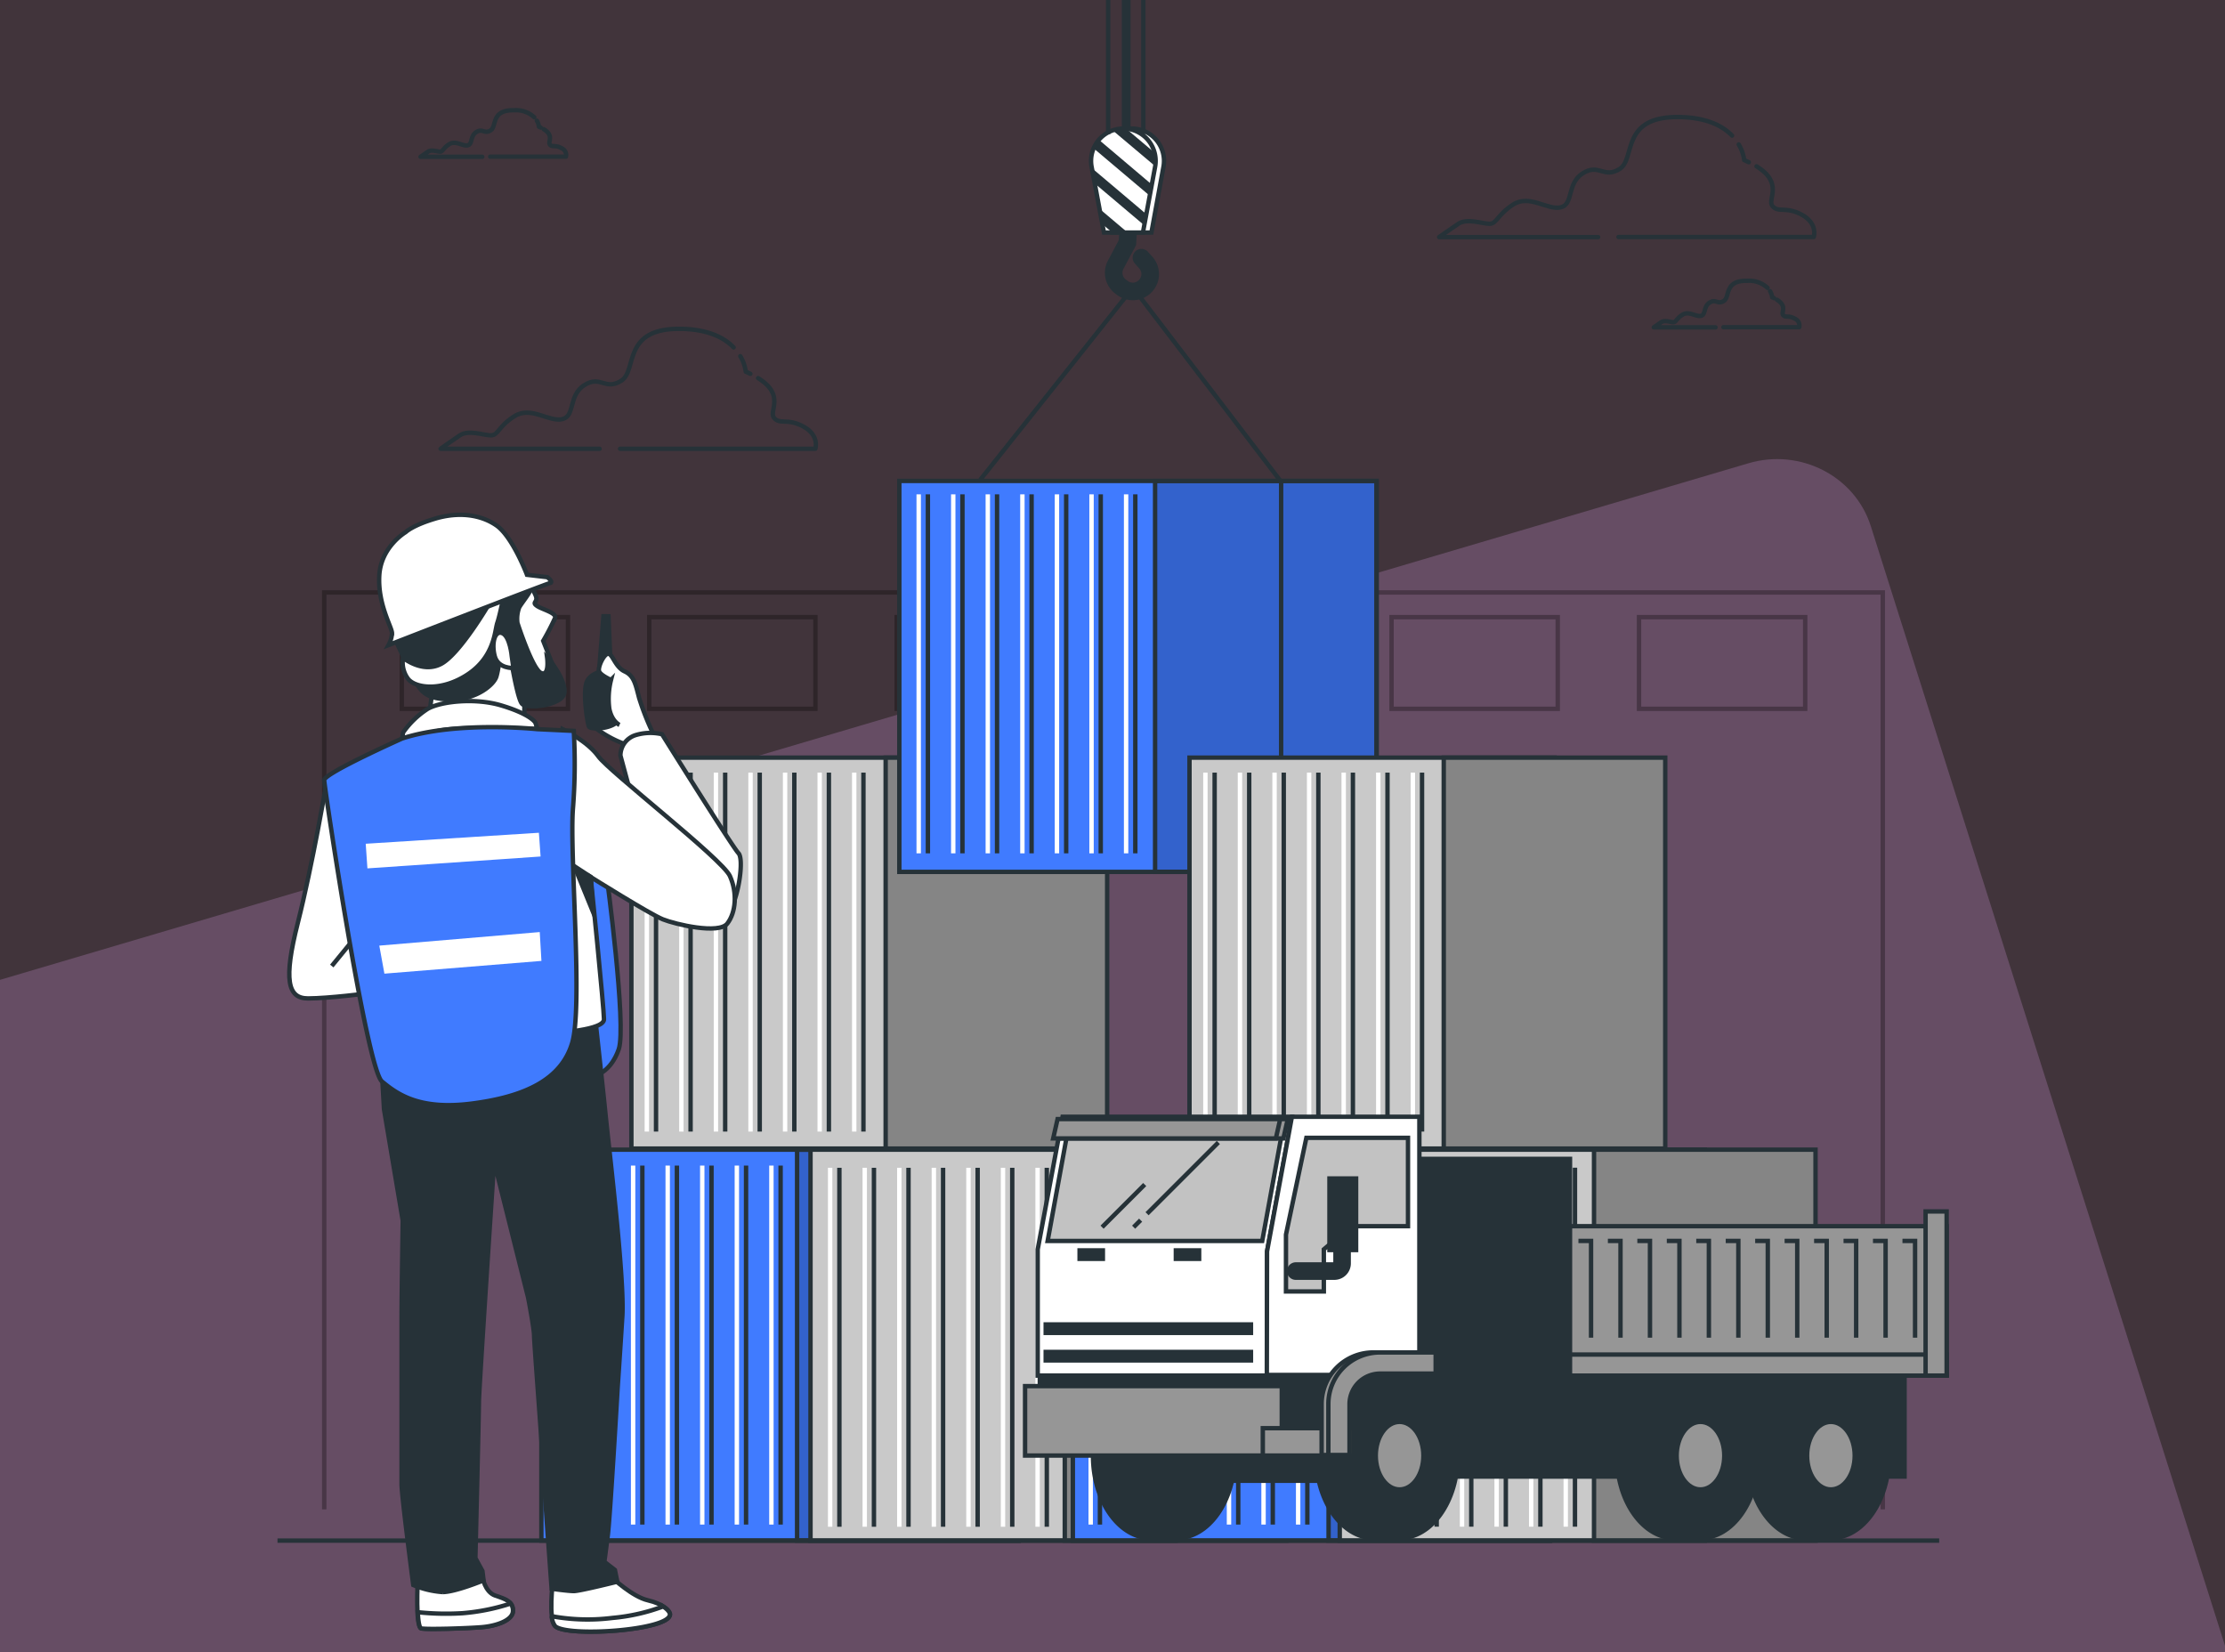 <svg xmlns="http://www.w3.org/2000/svg" xmlns:xlink="http://www.w3.org/1999/xlink" width="506" height="375.682" viewBox="0 0 506 375.682">
  <rect x="0" y="0" width="506" height="375.682" fill="#333333" stroke="none"/>
  <defs>
    <clipPath id="clip-path">
      <rect id="Rectángulo_34047" data-name="Rectángulo 34047" width="506" height="372.417" fill="#dc9ce8"/>
    </clipPath>
  </defs>
  <g id="img13" transform="translate(-914 -8629)">
    <g id="Grupo_102535" data-name="Grupo 102535" transform="translate(914 8629)">
      <rect id="Rectángulo_33714" data-name="Rectángulo 33714" width="506" height="375.681" fill="#f739a8" opacity="0.07"/>
      <g id="Enmascarar_grupo_61" data-name="Enmascarar grupo 61" transform="translate(0 3.264)" opacity="0.24" clip-path="url(#clip-path)">
        <path id="Trazado_122678" data-name="Trazado 122678" d="M22.014,0,617.285,5.627c12.274.116,22.317,9.881,22.433,21.811l5.181,532.9c.116,11.93-9.74,21.506-22.013,21.391L27.616,576.1c-12.274-.116-22.317-9.881-22.433-21.811L0,21.392C-.115,9.462,9.741-.115,22.014,0Z" transform="translate(592.466 644.934) rotate(163)" fill="#dc9ce8"/>
      </g>
    </g>
    <g id="Fitting_piece-bro" data-name="Fitting piece-bro" transform="translate(977.108 8629)">
      <g id="freepik--Buiding--inject-40" transform="translate(10.625 134.719)">
        <g id="Grupo_102752" data-name="Grupo 102752" opacity="0.3">
          <path id="Trazado_163826" data-name="Trazado 163826" d="M31,383.494V175H385.439V383.494" transform="translate(-31 -175)" fill="none" stroke="#000" stroke-miterlimit="10" stroke-width="1"/>
          <rect id="Rectángulo_34626" data-name="Rectángulo 34626" width="37.793" height="20.849" transform="translate(299.004 5.613)" fill="none" stroke="#000" stroke-miterlimit="10" stroke-width="1"/>
          <rect id="Rectángulo_34627" data-name="Rectángulo 34627" width="37.793" height="20.849" transform="translate(242.727 5.613)" fill="none" stroke="#000" stroke-miterlimit="10" stroke-width="1"/>
          <rect id="Rectángulo_34628" data-name="Rectángulo 34628" width="37.793" height="20.849" transform="translate(186.458 5.613)" fill="none" stroke="#000" stroke-miterlimit="10" stroke-width="1"/>
          <rect id="Rectángulo_34629" data-name="Rectángulo 34629" width="37.793" height="20.849" transform="translate(130.188 5.613)" fill="none" stroke="#000" stroke-miterlimit="10" stroke-width="1"/>
          <rect id="Rectángulo_34630" data-name="Rectángulo 34630" width="37.793" height="20.849" transform="translate(73.911 5.613)" fill="none" stroke="#000" stroke-miterlimit="10" stroke-width="1"/>
          <rect id="Rectángulo_34631" data-name="Rectángulo 34631" width="37.793" height="20.849" transform="translate(17.642 5.613)" fill="none" stroke="#000" stroke-miterlimit="10" stroke-width="1"/>
        </g>
      </g>
      <g id="freepik--Clouds--inject-40" transform="translate(32.533 25.064)">
        <path id="Trazado_163827" data-name="Trazado 163827" d="M413.8,44.406c-2.037-2.117-5.613-4.066-11.724-4.218-13.809-.337-10.136,9.47-13.809,11.788s-4.715-1.347-8.42,1.01-2.021,7.073-5.044,7.746-7.073-3.055-10.778-.65-3.7,4.378-5.389,4.378-5.052-1.347-7.073,0-4.378,3.031-4.378,3.031h36.158" transform="translate(-115.545 -38.637)" fill="none" stroke="#263238" stroke-linecap="round" stroke-linejoin="round" stroke-width="1"/>
        <path id="Trazado_163828" data-name="Trazado 163828" d="M434.435,52c-.329-.16-.674-.321-1.042-.481a9.135,9.135,0,0,0-1.243-3.552" transform="translate(-132.376 -40.18)" fill="none" stroke="#263238" stroke-linecap="round" stroke-linejoin="round" stroke-width="1"/>
        <path id="Trazado_163829" data-name="Trazado 163829" d="M398.05,70.238h44.409s1.01-3.031-2.694-5.052-5.381-.337-6.728-2.021c-1.2-1.5,2.67-5.132-3.6-9.005" transform="translate(-125.621 -41.407)" fill="none" stroke="#263238" stroke-linecap="round" stroke-linejoin="round" stroke-width="1"/>
        <path id="Trazado_163830" data-name="Trazado 163830" d="M130.646,104.466c-2.037-2.117-5.613-4.066-11.724-4.218-13.809-.337-10.1,9.43-13.809,11.788s-4.715-1.347-8.42,1.01-2.021,7.073-5.044,7.746-7.073-3.031-10.81-.7-3.7,4.378-5.389,4.378-5.052-1.347-7.073,0S64,127.52,64,127.52h36.158" transform="translate(-59.445 -50.535)" fill="none" stroke="#263238" stroke-linecap="round" stroke-linejoin="round" stroke-width="1"/>
        <path id="Trazado_163831" data-name="Trazado 163831" d="M151.285,112.01c-.329-.16-.674-.321-1.042-.481A9.133,9.133,0,0,0,149,108" transform="translate(-76.284 -52.072)" fill="none" stroke="#263238" stroke-linecap="round" stroke-linejoin="round" stroke-width="1"/>
        <path id="Trazado_163832" data-name="Trazado 163832" d="M114.9,130.29h44.409s1.01-3.023-2.694-5.044-5.381-.337-6.728-2.021c-1.2-1.5,2.67-5.14-3.6-9.005" transform="translate(-69.529 -53.305)" fill="none" stroke="#263238" stroke-linecap="round" stroke-linejoin="round" stroke-width="1"/>
        <path id="Trazado_163833" data-name="Trazado 163833" d="M84.181,39.863a6.092,6.092,0,0,0-4.555-1.6c-5.357-.128-3.921,3.657-5.357,4.571s-1.828-.521-3.272.393-.8,2.751-1.957,3.007-2.742-1.171-4.186-.257-1.435,1.7-2.093,1.7-1.957-.529-2.742,0-1.7,1.171-1.7,1.171H72.353" transform="translate(-58.32 -38.256)" fill="none" stroke="#263238" stroke-linecap="round" stroke-linejoin="round" stroke-width="1"/>
        <path id="Trazado_163834" data-name="Trazado 163834" d="M92.19,42.794c-.128-.064-.265-.128-.409-.184A3.416,3.416,0,0,0,91.3,41.23" transform="translate(-64.853 -38.845)" fill="none" stroke="#263238" stroke-linecap="round" stroke-linejoin="round" stroke-width="1"/>
        <path id="Trazado_163835" data-name="Trazado 163835" d="M78.07,49.879H95.3a1.684,1.684,0,0,0-1.042-1.941c-1.435-.8-2.093-.136-2.614-.8s1.034-2-1.4-3.5" transform="translate(-62.233 -39.323)" fill="none" stroke="#263238" stroke-linecap="round" stroke-linejoin="round" stroke-width="1"/>
        <path id="Trazado_163836" data-name="Trazado 163836" d="M433.921,88.223a6.092,6.092,0,0,0-4.555-1.6c-5.357-.128-3.921,3.657-5.357,4.571s-1.828-.521-3.264.393-.8,2.751-1.965,3.007-2.743-1.171-4.186-.257-1.435,1.7-2.093,1.7-1.957-.529-2.742,0-1.7,1.171-1.7,1.171H422.1" transform="translate(-127.604 -47.836)" fill="none" stroke="#263238" stroke-linecap="round" stroke-linejoin="round" stroke-width="1"/>
        <path id="Trazado_163837" data-name="Trazado 163837" d="M441.93,91.154c-.128-.064-.265-.128-.409-.184a3.416,3.416,0,0,0-.481-1.379" transform="translate(-134.137 -48.425)" fill="none" stroke="#263238" stroke-linecap="round" stroke-linejoin="round" stroke-width="1"/>
        <path id="Trazado_163838" data-name="Trazado 163838" d="M427.81,98.239h17.241A1.692,1.692,0,0,0,444,96.282c-1.435-.8-2.093-.136-2.614-.8s1.01-1.981-1.4-3.48" transform="translate(-131.516 -48.903)" fill="none" stroke="#263238" stroke-linecap="round" stroke-linejoin="round" stroke-width="1"/>
      </g>
      <g id="freepik--cargo-1--inject-40" transform="translate(60.006 172.28)">
        <rect id="Rectángulo_34632" data-name="Rectángulo 34632" width="83.013" height="88.899" transform="translate(20.472)" fill="#c9c9c9" stroke="#263238" stroke-miterlimit="10" stroke-width="1"/>
        <line id="Línea_225" data-name="Línea 225" y2="81.625" transform="translate(26.078 3.408)" fill="none" stroke="#263238" stroke-miterlimit="10" stroke-width="1"/>
        <line id="Línea_226" data-name="Línea 226" y2="81.625" transform="translate(23.985 3.408)" fill="none" stroke="#fff" stroke-miterlimit="10" stroke-width="1"/>
        <line id="Línea_227" data-name="Línea 227" y2="81.625" transform="translate(33.936 3.408)" fill="none" stroke="#263238" stroke-miterlimit="10" stroke-width="1"/>
        <line id="Línea_228" data-name="Línea 228" y2="81.625" transform="translate(31.843 3.408)" fill="none" stroke="#fff" stroke-miterlimit="10" stroke-width="1"/>
        <line id="Línea_229" data-name="Línea 229" y2="81.625" transform="translate(41.803 3.408)" fill="none" stroke="#263238" stroke-miterlimit="10" stroke-width="1"/>
        <line id="Línea_230" data-name="Línea 230" y2="81.625" transform="translate(39.702 3.408)" fill="none" stroke="#fff" stroke-miterlimit="10" stroke-width="1"/>
        <line id="Línea_231" data-name="Línea 231" y2="81.625" transform="translate(49.662 3.408)" fill="none" stroke="#263238" stroke-miterlimit="10" stroke-width="1"/>
        <line id="Línea_232" data-name="Línea 232" y2="81.625" transform="translate(47.569 3.408)" fill="none" stroke="#fff" stroke-miterlimit="10" stroke-width="1"/>
        <line id="Línea_233" data-name="Línea 233" y2="81.625" transform="translate(57.528 3.408)" fill="none" stroke="#263238" stroke-miterlimit="10" stroke-width="1"/>
        <line id="Línea_234" data-name="Línea 234" y2="81.625" transform="translate(55.427 3.408)" fill="none" stroke="#fff" stroke-miterlimit="10" stroke-width="1"/>
        <line id="Línea_235" data-name="Línea 235" y2="81.625" transform="translate(65.387 3.408)" fill="none" stroke="#263238" stroke-miterlimit="10" stroke-width="1"/>
        <line id="Línea_236" data-name="Línea 236" y2="81.625" transform="translate(63.294 3.408)" fill="none" stroke="#fff" stroke-miterlimit="10" stroke-width="1"/>
        <line id="Línea_237" data-name="Línea 237" y2="81.625" transform="translate(73.245 3.408)" fill="none" stroke="#263238" stroke-miterlimit="10" stroke-width="1"/>
        <line id="Línea_238" data-name="Línea 238" y2="81.625" transform="translate(71.152 3.408)" fill="none" stroke="#fff" stroke-miterlimit="10" stroke-width="1"/>
        <rect id="Rectángulo_34633" data-name="Rectángulo 34633" width="50.375" height="88.899" transform="translate(78.297)" fill="#858585" stroke="#263238" stroke-miterlimit="10" stroke-width="1"/>
        <rect id="Rectángulo_34634" data-name="Rectángulo 34634" width="83.013" height="88.899" transform="translate(0.329 89.147)" fill="#407bff"/>
        <rect id="Rectángulo_34635" data-name="Rectángulo 34635" width="50.375" height="88.899" transform="translate(58.154 89.147)" fill="#407bff"/>
        <rect id="Rectángulo_34636" data-name="Rectángulo 34636" width="50.375" height="88.899" transform="translate(58.154 89.147)" opacity="0.2"/>
        <rect id="Rectángulo_34637" data-name="Rectángulo 34637" width="108.529" height="88.899" transform="translate(0 89.147)" fill="none" stroke="#263238" stroke-miterlimit="10" stroke-width="1"/>
        <rect id="Rectángulo_34638" data-name="Rectángulo 34638" width="50.375" height="88.899" transform="translate(58.154 89.147)" fill="none" stroke="#263238" stroke-miterlimit="10" stroke-width="1"/>
        <line id="Línea_239" data-name="Línea 239" y2="81.633" transform="translate(7.241 92.764)" fill="none" stroke="#263238" stroke-miterlimit="10" stroke-width="1"/>
        <line id="Línea_240" data-name="Línea 240" y2="81.633" transform="translate(5.148 92.764)" fill="none" stroke="#fff" stroke-miterlimit="10" stroke-width="1"/>
        <line id="Línea_241" data-name="Línea 241" y2="81.633" transform="translate(15.1 92.764)" fill="none" stroke="#263238" stroke-miterlimit="10" stroke-width="1"/>
        <line id="Línea_242" data-name="Línea 242" y2="81.633" transform="translate(13.007 92.764)" fill="none" stroke="#fff" stroke-miterlimit="10" stroke-width="1"/>
        <line id="Línea_243" data-name="Línea 243" y2="81.633" transform="translate(22.966 92.764)" fill="none" stroke="#263238" stroke-miterlimit="10" stroke-width="1"/>
        <line id="Línea_244" data-name="Línea 244" y2="81.633" transform="translate(20.865 92.764)" fill="none" stroke="#fff" stroke-miterlimit="10" stroke-width="1"/>
        <line id="Línea_245" data-name="Línea 245" y2="81.633" transform="translate(30.825 92.764)" fill="none" stroke="#263238" stroke-miterlimit="10" stroke-width="1"/>
        <line id="Línea_246" data-name="Línea 246" y2="81.633" transform="translate(28.732 92.764)" fill="none" stroke="#fff" stroke-miterlimit="10" stroke-width="1"/>
        <line id="Línea_247" data-name="Línea 247" y2="81.633" transform="translate(38.692 92.764)" fill="none" stroke="#263238" stroke-miterlimit="10" stroke-width="1"/>
        <line id="Línea_248" data-name="Línea 248" y2="81.633" transform="translate(36.591 92.764)" fill="none" stroke="#fff" stroke-miterlimit="10" stroke-width="1"/>
        <line id="Línea_249" data-name="Línea 249" y2="81.633" transform="translate(46.55 92.764)" fill="none" stroke="#263238" stroke-miterlimit="10" stroke-width="1"/>
        <line id="Línea_250" data-name="Línea 250" y2="81.633" transform="translate(44.457 92.764)" fill="none" stroke="#fff" stroke-miterlimit="10" stroke-width="1"/>
        <line id="Línea_251" data-name="Línea 251" y2="81.633" transform="translate(54.409 92.764)" fill="none" stroke="#263238" stroke-miterlimit="10" stroke-width="1"/>
        <line id="Línea_252" data-name="Línea 252" y2="81.633" transform="translate(52.316 92.764)" fill="none" stroke="#fff" stroke-miterlimit="10" stroke-width="1"/>
        <rect id="Rectángulo_34639" data-name="Rectángulo 34639" width="83.013" height="88.899" transform="translate(61.209 89.147)" fill="#c9c9c9" stroke="#263238" stroke-miterlimit="10" stroke-width="1"/>
        <rect id="Rectángulo_34640" data-name="Rectángulo 34640" width="50.375" height="88.899" transform="translate(119.034 89.147)" fill="#858585" stroke="#263238" stroke-miterlimit="10" stroke-width="1"/>
        <line id="Línea_253" data-name="Línea 253" y2="81.625" transform="translate(67.776 93.269)" fill="none" stroke="#263238" stroke-miterlimit="10" stroke-width="1"/>
        <line id="Línea_254" data-name="Línea 254" y2="81.625" transform="translate(65.676 93.269)" fill="none" stroke="#fff" stroke-miterlimit="10" stroke-width="1"/>
        <line id="Línea_255" data-name="Línea 255" y2="81.625" transform="translate(75.635 93.269)" fill="none" stroke="#263238" stroke-miterlimit="10" stroke-width="1"/>
        <line id="Línea_256" data-name="Línea 256" y2="81.625" transform="translate(73.542 93.269)" fill="none" stroke="#fff" stroke-miterlimit="10" stroke-width="1"/>
        <line id="Línea_257" data-name="Línea 257" y2="81.625" transform="translate(83.494 93.269)" fill="none" stroke="#263238" stroke-miterlimit="10" stroke-width="1"/>
        <line id="Línea_258" data-name="Línea 258" y2="81.625" transform="translate(81.401 93.269)" fill="none" stroke="#fff" stroke-miterlimit="10" stroke-width="1"/>
        <line id="Línea_259" data-name="Línea 259" y2="81.625" transform="translate(91.36 93.269)" fill="none" stroke="#263238" stroke-miterlimit="10" stroke-width="1"/>
        <line id="Línea_260" data-name="Línea 260" y2="81.625" transform="translate(89.259 93.269)" fill="none" stroke="#fff" stroke-miterlimit="10" stroke-width="1"/>
        <line id="Línea_261" data-name="Línea 261" y2="81.625" transform="translate(99.219 93.269)" fill="none" stroke="#263238" stroke-miterlimit="10" stroke-width="1"/>
        <line id="Línea_262" data-name="Línea 262" y2="81.625" transform="translate(97.126 93.269)" fill="none" stroke="#fff" stroke-miterlimit="10" stroke-width="1"/>
        <line id="Línea_263" data-name="Línea 263" y2="81.625" transform="translate(107.086 93.269)" fill="none" stroke="#263238" stroke-miterlimit="10" stroke-width="1"/>
        <line id="Línea_264" data-name="Línea 264" y2="81.625" transform="translate(104.985 93.269)" fill="none" stroke="#fff" stroke-miterlimit="10" stroke-width="1"/>
        <line id="Línea_265" data-name="Línea 265" y2="81.625" transform="translate(114.944 93.269)" fill="none" stroke="#263238" stroke-miterlimit="10" stroke-width="1"/>
        <line id="Línea_266" data-name="Línea 266" y2="81.625" transform="translate(112.851 93.269)" fill="none" stroke="#fff" stroke-miterlimit="10" stroke-width="1"/>
        <rect id="Rectángulo_34641" data-name="Rectángulo 34641" width="83.013" height="88.899" transform="translate(121.199 89.147)" fill="#407bff"/>
        <rect id="Rectángulo_34642" data-name="Rectángulo 34642" width="50.375" height="88.899" transform="translate(179.024 89.147)" fill="#407bff"/>
        <rect id="Rectángulo_34643" data-name="Rectángulo 34643" width="50.375" height="88.899" transform="translate(179.024 89.147)" opacity="0.2"/>
        <rect id="Rectángulo_34644" data-name="Rectángulo 34644" width="108.529" height="88.899" transform="translate(120.87 89.147)" fill="none" stroke="#263238" stroke-miterlimit="10" stroke-width="1"/>
        <rect id="Rectángulo_34645" data-name="Rectángulo 34645" width="50.375" height="88.899" transform="translate(179.024 89.147)" fill="none" stroke="#263238" stroke-miterlimit="10" stroke-width="1"/>
        <line id="Línea_267" data-name="Línea 267" y2="81.633" transform="translate(127.029 92.764)" fill="none" stroke="#263238" stroke-miterlimit="10" stroke-width="1"/>
        <line id="Línea_268" data-name="Línea 268" y2="81.633" transform="translate(124.928 92.764)" fill="none" stroke="#fff" stroke-miterlimit="10" stroke-width="1"/>
        <line id="Línea_269" data-name="Línea 269" y2="81.633" transform="translate(134.887 92.764)" fill="none" stroke="#263238" stroke-miterlimit="10" stroke-width="1"/>
        <line id="Línea_270" data-name="Línea 270" y2="81.633" transform="translate(132.794 92.764)" fill="none" stroke="#fff" stroke-miterlimit="10" stroke-width="1"/>
        <line id="Línea_271" data-name="Línea 271" y2="81.633" transform="translate(142.754 92.764)" fill="none" stroke="#263238" stroke-miterlimit="10" stroke-width="1"/>
        <line id="Línea_272" data-name="Línea 272" y2="81.633" transform="translate(140.653 92.764)" fill="none" stroke="#fff" stroke-miterlimit="10" stroke-width="1"/>
        <line id="Línea_273" data-name="Línea 273" y2="81.633" transform="translate(150.613 92.764)" fill="none" stroke="#263238" stroke-miterlimit="10" stroke-width="1"/>
        <line id="Línea_274" data-name="Línea 274" y2="81.633" transform="translate(148.52 92.764)" fill="none" stroke="#fff" stroke-miterlimit="10" stroke-width="1"/>
        <line id="Línea_275" data-name="Línea 275" y2="81.633" transform="translate(158.479 92.764)" fill="none" stroke="#263238" stroke-miterlimit="10" stroke-width="1"/>
        <line id="Línea_276" data-name="Línea 276" y2="81.633" transform="translate(156.378 92.764)" fill="none" stroke="#fff" stroke-miterlimit="10" stroke-width="1"/>
        <line id="Línea_277" data-name="Línea 277" y2="81.633" transform="translate(166.338 92.764)" fill="none" stroke="#263238" stroke-miterlimit="10" stroke-width="1"/>
        <line id="Línea_278" data-name="Línea 278" y2="81.633" transform="translate(164.237 92.764)" fill="none" stroke="#fff" stroke-miterlimit="10" stroke-width="1"/>
        <line id="Línea_279" data-name="Línea 279" y2="81.633" transform="translate(174.196 92.764)" fill="none" stroke="#263238" stroke-miterlimit="10" stroke-width="1"/>
        <line id="Línea_280" data-name="Línea 280" y2="81.633" transform="translate(172.104 92.764)" fill="none" stroke="#fff" stroke-miterlimit="10" stroke-width="1"/>
        <rect id="Rectángulo_34646" data-name="Rectángulo 34646" width="83.013" height="88.899" transform="translate(181.566 89.147)" fill="#c9c9c9" stroke="#263238" stroke-miterlimit="10" stroke-width="1"/>
        <line id="Línea_281" data-name="Línea 281" y2="81.633" transform="translate(187.885 93.245)" fill="none" stroke="#263238" stroke-miterlimit="10" stroke-width="1"/>
        <line id="Línea_282" data-name="Línea 282" y2="81.633" transform="translate(185.792 93.245)" fill="none" stroke="#fff" stroke-miterlimit="10" stroke-width="1"/>
        <line id="Línea_283" data-name="Línea 283" y2="81.633" transform="translate(195.752 93.245)" fill="none" stroke="#263238" stroke-miterlimit="10" stroke-width="1"/>
        <line id="Línea_284" data-name="Línea 284" y2="81.633" transform="translate(193.651 93.245)" fill="none" stroke="#fff" stroke-miterlimit="10" stroke-width="1"/>
        <line id="Línea_285" data-name="Línea 285" y2="81.633" transform="translate(203.61 93.245)" fill="none" stroke="#263238" stroke-miterlimit="10" stroke-width="1"/>
        <line id="Línea_286" data-name="Línea 286" y2="81.633" transform="translate(201.517 93.245)" fill="none" stroke="#fff" stroke-miterlimit="10" stroke-width="1"/>
        <line id="Línea_287" data-name="Línea 287" y2="81.633" transform="translate(211.477 93.245)" fill="none" stroke="#263238" stroke-miterlimit="10" stroke-width="1"/>
        <line id="Línea_288" data-name="Línea 288" y2="81.633" transform="translate(209.376 93.245)" fill="none" stroke="#fff" stroke-miterlimit="10" stroke-width="1"/>
        <line id="Línea_289" data-name="Línea 289" y2="81.633" transform="translate(219.335 93.245)" fill="none" stroke="#263238" stroke-miterlimit="10" stroke-width="1"/>
        <line id="Línea_290" data-name="Línea 290" y2="81.633" transform="translate(217.242 93.245)" fill="none" stroke="#fff" stroke-miterlimit="10" stroke-width="1"/>
        <line id="Línea_291" data-name="Línea 291" y2="81.633" transform="translate(227.194 93.245)" fill="none" stroke="#263238" stroke-miterlimit="10" stroke-width="1"/>
        <line id="Línea_292" data-name="Línea 292" y2="81.633" transform="translate(225.101 93.245)" fill="none" stroke="#fff" stroke-miterlimit="10" stroke-width="1"/>
        <line id="Línea_293" data-name="Línea 293" y2="81.633" transform="translate(235.061 93.245)" fill="none" stroke="#263238" stroke-miterlimit="10" stroke-width="1"/>
        <line id="Línea_294" data-name="Línea 294" y2="81.633" transform="translate(232.96 93.245)" fill="none" stroke="#fff" stroke-miterlimit="10" stroke-width="1"/>
        <rect id="Rectángulo_34647" data-name="Rectángulo 34647" width="50.375" height="88.899" transform="translate(239.391 89.147)" fill="#858585" stroke="#263238" stroke-miterlimit="10" stroke-width="1"/>
      </g>
      <g id="freepik--cargo-2--inject-40" transform="translate(141.415 0)">
        <rect id="Rectángulo_34648" data-name="Rectángulo 34648" width="83.013" height="88.899" transform="translate(0.337 109.363)" fill="#407bff"/>
        <rect id="Rectángulo_34649" data-name="Rectángulo 34649" width="50.375" height="88.899" transform="translate(58.162 109.363)" fill="#407bff"/>
        <rect id="Rectángulo_34650" data-name="Rectángulo 34650" width="50.375" height="88.899" transform="translate(58.162 109.363)" opacity="0.2"/>
        <rect id="Rectángulo_34651" data-name="Rectángulo 34651" width="108.529" height="88.899" transform="translate(0 109.363)" fill="none" stroke="#263238" stroke-miterlimit="10" stroke-width="1"/>
        <rect id="Rectángulo_34652" data-name="Rectángulo 34652" width="50.375" height="88.899" transform="translate(58.162 109.363)" fill="none" stroke="#263238" stroke-miterlimit="10" stroke-width="1"/>
        <line id="Línea_295" data-name="Línea 295" y2="81.633" transform="translate(6.495 112.41)" fill="none" stroke="#263238" stroke-miterlimit="10" stroke-width="1"/>
        <line id="Línea_296" data-name="Línea 296" y2="81.633" transform="translate(4.402 112.41)" fill="none" stroke="#fff" stroke-miterlimit="10" stroke-width="1"/>
        <line id="Línea_297" data-name="Línea 297" y2="81.633" transform="translate(14.354 112.41)" fill="none" stroke="#263238" stroke-miterlimit="10" stroke-width="1"/>
        <line id="Línea_298" data-name="Línea 298" y2="81.633" transform="translate(12.261 112.41)" fill="none" stroke="#fff" stroke-miterlimit="10" stroke-width="1"/>
        <line id="Línea_299" data-name="Línea 299" y2="81.633" transform="translate(22.221 112.41)" fill="none" stroke="#263238" stroke-miterlimit="10" stroke-width="1"/>
        <line id="Línea_300" data-name="Línea 300" y2="81.633" transform="translate(20.12 112.41)" fill="none" stroke="#fff" stroke-miterlimit="10" stroke-width="1"/>
        <line id="Línea_301" data-name="Línea 301" y2="81.633" transform="translate(30.079 112.41)" fill="none" stroke="#263238" stroke-miterlimit="10" stroke-width="1"/>
        <line id="Línea_302" data-name="Línea 302" y2="81.633" transform="translate(27.986 112.41)" fill="none" stroke="#fff" stroke-miterlimit="10" stroke-width="1"/>
        <line id="Línea_303" data-name="Línea 303" y2="81.633" transform="translate(37.946 112.41)" fill="none" stroke="#263238" stroke-miterlimit="10" stroke-width="1"/>
        <line id="Línea_304" data-name="Línea 304" y2="81.633" transform="translate(35.845 112.41)" fill="none" stroke="#fff" stroke-miterlimit="10" stroke-width="1"/>
        <line id="Línea_305" data-name="Línea 305" y2="81.633" transform="translate(45.804 112.41)" fill="none" stroke="#263238" stroke-miterlimit="10" stroke-width="1"/>
        <line id="Línea_306" data-name="Línea 306" y2="81.633" transform="translate(43.711 112.41)" fill="none" stroke="#fff" stroke-miterlimit="10" stroke-width="1"/>
        <line id="Línea_307" data-name="Línea 307" y2="81.633" transform="translate(53.663 112.41)" fill="none" stroke="#263238" stroke-miterlimit="10" stroke-width="1"/>
        <line id="Línea_308" data-name="Línea 308" y2="81.633" transform="translate(51.57 112.41)" fill="none" stroke="#fff" stroke-miterlimit="10" stroke-width="1"/>
        <path id="Trazado_163839" data-name="Trazado 163839" d="M217.01,132.3,251.764,88.57l33.7,44.153V220.2" transform="translate(-198.639 -23.159)" fill="none" stroke="#263238" stroke-miterlimit="10" stroke-width="1"/>
        <path id="Trazado_163840" data-name="Trazado 163840" d="M258.267,70.51l-.249,4.242-2.662,5.012a3.929,3.929,0,0,0,1.123,5l.417.313a3.929,3.929,0,0,0,4.948-.208h0a3.929,3.929,0,0,0,.321-5.613l-.962-1.075" transform="translate(-206.144 -19.581)" fill="none" stroke="#263238" stroke-linecap="round" stroke-miterlimit="10" stroke-width="4"/>
        <path id="Trazado_163841" data-name="Trazado 163841" d="M262.669,67.1H253.8l-2.831-14.931a7.361,7.361,0,0,1,7.217-8.717h0a7.361,7.361,0,0,1,7.217,8.717Z" transform="translate(-205.341 -14.221)" fill="#fff" stroke="#263238" stroke-miterlimit="10" stroke-width="1"/>
        <path id="Trazado_163842" data-name="Trazado 163842" d="M260.267,67.1H251.4l-2.8-14.931a7.361,7.361,0,0,1,7.217-8.717h0a7.361,7.361,0,0,1,7.217,8.717Z" transform="translate(-204.871 -14.221)" fill="#fff" stroke="#263238" stroke-miterlimit="10" stroke-width="1"/>
        <path id="Trazado_163843" data-name="Trazado 163843" d="M249.2,48.583l12.774,10.794.473-2.542L250.419,46.65A7.274,7.274,0,0,0,249.2,48.583Z" transform="translate(-205.015 -14.855)" fill="#263238"/>
        <path id="Trazado_163844" data-name="Trazado 163844" d="M264.3,52.03a7.353,7.353,0,0,0-.128-3.055L257.689,43.5a5.613,5.613,0,0,0-.633,0,7.266,7.266,0,0,0-2.406.409Z" transform="translate(-206.095 -14.228)" fill="#263238"/>
        <path id="Trazado_163845" data-name="Trazado 163845" d="M257.257,71.6,250.85,66.19l.658,3.5,2.269,1.917Z" transform="translate(-205.342 -18.726)" fill="#263238"/>
        <path id="Trazado_163846" data-name="Trazado 163846" d="M249.348,58.156l11.267,9.519.473-2.534L248.69,54.66Z" transform="translate(-204.914 -16.442)" fill="#263238"/>
        <line id="Línea_309" data-name="Línea 309" y1="29.269" transform="translate(51.594)" fill="none" stroke="#263238" stroke-miterlimit="10" stroke-width="2"/>
        <line id="Línea_310" data-name="Línea 310" y1="30.472" transform="translate(47.496)" fill="none" stroke="#263238" stroke-miterlimit="10" stroke-width="1"/>
        <line id="Línea_311" data-name="Línea 311" y1="30.472" transform="translate(55.491)" fill="none" stroke="#263238" stroke-miterlimit="10" stroke-width="1"/>
        <rect id="Rectángulo_34653" data-name="Rectángulo 34653" width="83.013" height="88.899" transform="translate(65.988 172.28)" fill="#c9c9c9" stroke="#263238" stroke-miterlimit="10" stroke-width="1"/>
        <line id="Línea_312" data-name="Línea 312" y2="81.625" transform="translate(71.706 175.688)" fill="none" stroke="#263238" stroke-miterlimit="10" stroke-width="1"/>
        <line id="Línea_313" data-name="Línea 313" y2="81.625" transform="translate(69.605 175.688)" fill="none" stroke="#fff" stroke-miterlimit="10" stroke-width="1"/>
        <line id="Línea_314" data-name="Línea 314" y2="81.625" transform="translate(79.564 175.688)" fill="none" stroke="#263238" stroke-miterlimit="10" stroke-width="1"/>
        <line id="Línea_315" data-name="Línea 315" y2="81.625" transform="translate(77.463 175.688)" fill="none" stroke="#fff" stroke-miterlimit="10" stroke-width="1"/>
        <line id="Línea_316" data-name="Línea 316" y2="81.625" transform="translate(87.423 175.688)" fill="none" stroke="#263238" stroke-miterlimit="10" stroke-width="1"/>
        <line id="Línea_317" data-name="Línea 317" y2="81.625" transform="translate(85.33 175.688)" fill="none" stroke="#fff" stroke-miterlimit="10" stroke-width="1"/>
        <line id="Línea_318" data-name="Línea 318" y2="81.625" transform="translate(95.29 175.688)" fill="none" stroke="#263238" stroke-miterlimit="10" stroke-width="1"/>
        <line id="Línea_319" data-name="Línea 319" y2="81.625" transform="translate(93.189 175.688)" fill="none" stroke="#fff" stroke-miterlimit="10" stroke-width="1"/>
        <line id="Línea_320" data-name="Línea 320" y2="81.625" transform="translate(103.148 175.688)" fill="none" stroke="#263238" stroke-miterlimit="10" stroke-width="1"/>
        <line id="Línea_321" data-name="Línea 321" y2="81.625" transform="translate(101.055 175.688)" fill="none" stroke="#fff" stroke-miterlimit="10" stroke-width="1"/>
        <line id="Línea_322" data-name="Línea 322" y2="81.625" transform="translate(111.015 175.688)" fill="none" stroke="#263238" stroke-miterlimit="10" stroke-width="1"/>
        <line id="Línea_323" data-name="Línea 323" y2="81.625" transform="translate(108.914 175.688)" fill="none" stroke="#fff" stroke-miterlimit="10" stroke-width="1"/>
        <line id="Línea_324" data-name="Línea 324" y2="81.625" transform="translate(118.873 175.688)" fill="none" stroke="#263238" stroke-miterlimit="10" stroke-width="1"/>
        <line id="Línea_325" data-name="Línea 325" y2="81.625" transform="translate(116.781 175.688)" fill="none" stroke="#fff" stroke-miterlimit="10" stroke-width="1"/>
        <rect id="Rectángulo_34654" data-name="Rectángulo 34654" width="50.375" height="88.899" transform="translate(123.805 172.28)" fill="#858585" stroke="#263238" stroke-miterlimit="10" stroke-width="1"/>
      </g>
      <g id="freepik--Truck--inject-40" transform="translate(170.011 253.945)">
        <rect id="Rectángulo_34655" data-name="Rectángulo 34655" width="111.969" height="22.966" transform="translate(88.04 58.851)" fill="#263238" stroke="#263238" stroke-miterlimit="10" stroke-width="1"/>
        <ellipse id="Elipse_5072" data-name="Elipse 5072" cx="13.231" cy="18.764" rx="13.231" ry="18.764" transform="translate(170.027 58.298)" fill="#263238" stroke="#263238" stroke-miterlimit="10" stroke-width="1"/>
        <path id="Trazado_163847" data-name="Trazado 163847" d="M460.4,423.043v-1.957a25.893,25.893,0,0,0,.682-5.942,25.5,25.5,0,0,0-.89-6.76v-1.6l-3.625-9.1-2.975-1.3h-5.774c-7.313,0-13.231,8.4-13.231,18.772s5.918,18.764,13.231,18.764H453.6l2.831-4.507a18.791,18.791,0,0,0,2.406-3.841Z" transform="translate(-270.337 -338.082)" fill="#263238" stroke="#263238" stroke-miterlimit="10" stroke-width="1"/>
        <ellipse id="Elipse_5073" data-name="Elipse 5073" cx="5.413" cy="7.682" rx="5.413" ry="7.682" transform="translate(177.845 69.38)" fill="#969696" stroke="#263238" stroke-miterlimit="10" stroke-width="1"/>
        <ellipse id="Elipse_5074" data-name="Elipse 5074" cx="13.231" cy="18.764" rx="13.231" ry="18.764" transform="translate(140.364 58.298)" fill="#263238" stroke="#263238" stroke-miterlimit="10" stroke-width="1"/>
        <path id="Trazado_163848" data-name="Trazado 163848" d="M423.409,423.043v-1.957a26.174,26.174,0,0,0-.208-12.7v-1.6l-3.633-9.1-2.975-1.3h-5.782c-7.305,0-13.231,8.4-13.231,18.772s5.926,18.764,13.231,18.764h5.782l2.823-4.507a18.445,18.445,0,0,0,2.406-3.841Z" transform="translate(-263.005 -338.082)" fill="#263238" stroke="#263238" stroke-miterlimit="10" stroke-width="1"/>
        <ellipse id="Elipse_5075" data-name="Elipse 5075" cx="5.413" cy="7.682" rx="5.413" ry="7.682" transform="translate(148.183 69.38)" fill="#969696" stroke="#263238" stroke-miterlimit="10" stroke-width="1"/>
        <rect id="Rectángulo_34656" data-name="Rectángulo 34656" width="86.605" height="33.968" transform="translate(122.971 24.883)" fill="#969696" stroke="#263238" stroke-miterlimit="10" stroke-width="1"/>
        <rect id="Rectángulo_34657" data-name="Rectángulo 34657" width="86.605" height="4.787" transform="translate(122.971 54.072)" fill="#969696" stroke="#263238" stroke-miterlimit="10" stroke-width="1"/>
        <rect id="Rectángulo_34658" data-name="Rectángulo 34658" width="4.787" height="37.32" transform="translate(204.789 21.531)" fill="#969696" stroke="#263238" stroke-miterlimit="10" stroke-width="1"/>
        <rect id="Rectángulo_34659" data-name="Rectángulo 34659" width="37.802" height="59.814" transform="translate(86.124 9.575)" fill="#263238" stroke="#263238" stroke-miterlimit="10" stroke-width="1"/>
        <rect id="Rectángulo_34660" data-name="Rectángulo 34660" width="34.45" height="11.002" transform="translate(34.931 71.77)" fill="#263238" stroke="#263238" stroke-miterlimit="10" stroke-width="1"/>
        <rect id="Rectángulo_34661" data-name="Rectángulo 34661" width="84.689" height="20.096" transform="translate(3.352 55.507)" fill="#263238" stroke="#263238" stroke-miterlimit="10" stroke-width="1"/>
        <ellipse id="Elipse_5076" data-name="Elipse 5076" cx="13.231" cy="18.764" rx="13.231" ry="18.764" transform="translate(71.938 58.298)" fill="#263238" stroke="#263238" stroke-miterlimit="10" stroke-width="1"/>
        <path id="Trazado_163849" data-name="Trazado 163849" d="M338.087,423.041v-1.957a25.9,25.9,0,0,0,.682-5.942,25.5,25.5,0,0,0-.89-6.76v-1.6l-3.625-9.1L331.3,396.37h-5.774c-7.313,0-13.239,8.4-13.239,18.772s5.926,18.764,13.239,18.764H331.3l2.831-4.507a19.14,19.14,0,0,0,2.406-3.841Z" transform="translate(-246.109 -338.08)" fill="#263238" stroke="#263238" stroke-miterlimit="10" stroke-width="1"/>
        <ellipse id="Elipse_5077" data-name="Elipse 5077" cx="5.413" cy="7.682" rx="5.413" ry="7.682" transform="translate(79.757 69.38)" fill="#969696" stroke="#263238" stroke-miterlimit="10" stroke-width="1"/>
        <ellipse id="Elipse_5078" data-name="Elipse 5078" cx="13.231" cy="18.764" rx="13.231" ry="18.764" transform="translate(21.218 58.298)" fill="#263238" stroke="#263238" stroke-miterlimit="10" stroke-width="1"/>
        <path id="Trazado_163850" data-name="Trazado 163850" d="M274.833,423.043v-1.957a25.893,25.893,0,0,0,.682-5.942,25.5,25.5,0,0,0-.89-6.76v-1.6l-3.625-9.1-2.975-1.3h-5.774c-7.313,0-13.231,8.4-13.231,18.772s5.918,18.764,13.231,18.764h5.774l2.831-4.507a18.789,18.789,0,0,0,2.406-3.841Z" transform="translate(-233.575 -338.082)" fill="#263238" stroke="#263238" stroke-miterlimit="10" stroke-width="1"/>
        <path id="Trazado_163851" data-name="Trazado 163851" d="M233.34,382.531H285.5V354.3l5.653-30.625H238.993l-5.653,30.175Z" transform="translate(-230.469 -323.68)" fill="#fff" stroke="#263238" stroke-miterlimit="10" stroke-width="1"/>
        <path id="Trazado_163852" data-name="Trazado 163852" d="M304.022,323.68H333.01v58.707H298.32l.048-28.083Z" transform="translate(-243.342 -323.68)" fill="#fff" stroke="#263238" stroke-miterlimit="10" stroke-width="1"/>
        <path id="Trazado_163853" data-name="Trazado 163853" d="M308.385,329.65H331.5v20.1H318.585l-6.223,5.26v9.575H303.75V351.662Z" transform="translate(-244.418 -324.863)" fill="#c2c2c2" stroke="#263238" stroke-miterlimit="10" stroke-width="1"/>
        <rect id="Rectángulo_34662" data-name="Rectángulo 34662" width="6.062" height="16.271" transform="translate(69.22 14.033)" fill="#263238" stroke="#263238" stroke-miterlimit="10" stroke-width="1"/>
        <path id="Trazado_163854" data-name="Trazado 163854" d="M317.059,361.87v2.71a1.756,1.756,0,0,1-1.756,1.756H306.53" transform="translate(-244.968 -331.245)" fill="none" stroke="#263238" stroke-linecap="round" stroke-miterlimit="10" stroke-width="4"/>
        <path id="Trazado_163855" data-name="Trazado 163855" d="M240.538,329.05l-4.378,23.929h48.8l4.378-23.929Z" transform="translate(-231.028 -324.744)" fill="#c2c2c2" stroke="#263238" stroke-miterlimit="10" stroke-width="1"/>
        <line id="Línea_326" data-name="Línea 326" x1="1.596" y2="1.596" transform="translate(24.682 23.512)" fill="none" stroke="#263238" stroke-miterlimit="10" stroke-width="1"/>
        <line id="Línea_327" data-name="Línea 327" x1="16.214" y2="16.206" transform="translate(27.738 5.846)" fill="none" stroke="#263238" stroke-miterlimit="10" stroke-width="1"/>
        <line id="Línea_328" data-name="Línea 328" x1="9.703" y2="9.695" transform="translate(17.505 15.412)" fill="none" stroke="#263238" stroke-miterlimit="10" stroke-width="1"/>
        <path id="Trazado_163856" data-name="Trazado 163856" d="M290.512,328.732H239.88l.994-4.4h50.632Z" transform="translate(-231.765 -323.809)" fill="#969696" stroke="#263238" stroke-miterlimit="10" stroke-width="1"/>
        <path id="Trazado_163857" data-name="Trazado 163857" d="M288.37,328.732H237.73l1-4.4h50.632Z" transform="translate(-231.339 -323.809)" fill="#969696" stroke="#263238" stroke-miterlimit="10" stroke-width="1"/>
        <rect id="Rectángulo_34663" data-name="Rectángulo 34663" width="58.378" height="15.789" transform="translate(0 61.249)" fill="#969696" stroke="#263238" stroke-miterlimit="10" stroke-width="1"/>
        <rect id="Rectángulo_34664" data-name="Rectángulo 34664" width="20.577" height="6.223" transform="translate(54.064 70.816)" fill="#969696" stroke="#263238" stroke-miterlimit="10" stroke-width="1"/>
        <path id="Trazado_163858" data-name="Trazado 163858" d="M318.671,413.837H313.86v-11.6a11.74,11.74,0,0,1,11.724-11.724h12.678v4.811H325.608a6.944,6.944,0,0,0-6.936,6.936Z" transform="translate(-246.42 -336.919)" fill="#969696" stroke="#263238" stroke-miterlimit="10" stroke-width="1"/>
        <path id="Trazado_163859" data-name="Trazado 163859" d="M320.581,413.837H315.77v-11.6a11.732,11.732,0,0,1,11.724-11.724h12.678v4.811H327.526a6.952,6.952,0,0,0-6.944,6.936Z" transform="translate(-246.799 -336.919)" fill="#969696" stroke="#263238" stroke-miterlimit="10" stroke-width="1"/>
        <rect id="Rectángulo_34665" data-name="Rectángulo 34665" width="46.679" height="1.925" transform="translate(4.691 47.224)" fill="#263238" stroke="#263238" stroke-miterlimit="10" stroke-width="1"/>
        <rect id="Rectángulo_34666" data-name="Rectángulo 34666" width="46.679" height="1.925" transform="translate(4.691 53.479)" fill="#263238" stroke="#263238" stroke-miterlimit="10" stroke-width="1"/>
        <rect id="Rectángulo_34667" data-name="Rectángulo 34667" width="5.293" height="1.925" transform="translate(12.397 30.384)" fill="#263238" stroke="#263238" stroke-miterlimit="10" stroke-width="1"/>
        <rect id="Rectángulo_34668" data-name="Rectángulo 34668" width="5.293" height="1.925" transform="translate(34.289 30.384)" fill="#263238" stroke="#263238" stroke-miterlimit="10" stroke-width="1"/>
        <path id="Trazado_163860" data-name="Trazado 163860" d="M386.69,358.89h2.871v22" transform="translate(-260.848 -330.655)" fill="none" stroke="#263238" stroke-miterlimit="10" stroke-width="1"/>
        <path id="Trazado_163861" data-name="Trazado 163861" d="M395.04,358.89h2.871v22" transform="translate(-262.502 -330.655)" fill="none" stroke="#263238" stroke-miterlimit="10" stroke-width="1"/>
        <path id="Trazado_163862" data-name="Trazado 163862" d="M403.39,358.89h2.879v22" transform="translate(-264.156 -330.655)" fill="none" stroke="#263238" stroke-miterlimit="10" stroke-width="1"/>
        <path id="Trazado_163863" data-name="Trazado 163863" d="M411.75,358.89h2.871v22" transform="translate(-265.812 -330.655)" fill="none" stroke="#263238" stroke-miterlimit="10" stroke-width="1"/>
        <path id="Trazado_163864" data-name="Trazado 163864" d="M420.1,358.89h2.871v22" transform="translate(-267.467 -330.655)" fill="none" stroke="#263238" stroke-miterlimit="10" stroke-width="1"/>
        <path id="Trazado_163865" data-name="Trazado 163865" d="M428.46,358.89h2.871v22" transform="translate(-269.123 -330.655)" fill="none" stroke="#263238" stroke-miterlimit="10" stroke-width="1"/>
        <path id="Trazado_163866" data-name="Trazado 163866" d="M436.81,358.89h2.871v22" transform="translate(-270.777 -330.655)" fill="none" stroke="#263238" stroke-miterlimit="10" stroke-width="1"/>
        <path id="Trazado_163867" data-name="Trazado 163867" d="M445.16,358.89h2.871v22" transform="translate(-272.431 -330.655)" fill="none" stroke="#263238" stroke-miterlimit="10" stroke-width="1"/>
        <path id="Trazado_163868" data-name="Trazado 163868" d="M453.52,358.89h2.871v22" transform="translate(-274.087 -330.655)" fill="none" stroke="#263238" stroke-miterlimit="10" stroke-width="1"/>
        <path id="Trazado_163869" data-name="Trazado 163869" d="M461.87,358.89h2.871v22" transform="translate(-275.741 -330.655)" fill="none" stroke="#263238" stroke-miterlimit="10" stroke-width="1"/>
        <path id="Trazado_163870" data-name="Trazado 163870" d="M470.22,358.89h2.871v22" transform="translate(-277.395 -330.655)" fill="none" stroke="#263238" stroke-miterlimit="10" stroke-width="1"/>
        <path id="Trazado_163871" data-name="Trazado 163871" d="M478.58,358.89h2.871v22" transform="translate(-279.052 -330.655)" fill="none" stroke="#263238" stroke-miterlimit="10" stroke-width="1"/>
      </g>
      <g id="freepik--Floor--inject-40" transform="translate(0 350.326)">
        <line id="Línea_329" data-name="Línea 329" x2="377.895" fill="none" stroke="#263238" stroke-miterlimit="10" stroke-width="1"/>
      </g>
      <g id="freepik--Character--inject-40" transform="translate(2.679 117.073)">
        <path id="Trazado_163872" data-name="Trazado 163872" d="M110.146,197.141s-3.665,1.74-3.857,3.48-.585,7.915,1.347,9.623a25.083,25.083,0,0,0,7.337,3.865c2.125.77,5.982-.8,5.982-.8l-4.811-11.395a37.96,37.96,0,0,0-3.472-4.242A3.8,3.8,0,0,0,110.146,197.141Z" transform="translate(-37.936 -161.732)" fill="#fff" stroke="#263238" stroke-miterlimit="10" stroke-width="1"/>
        <path id="Trazado_163873" data-name="Trazado 163873" d="M109.893,181.75l-1.163,14.667,2.895-.962-.577-13.7Z" transform="translate(-38.453 -158.691)" fill="#263238" stroke="#263238" stroke-miterlimit="10" stroke-width="1"/>
        <path id="Trazado_163874" data-name="Trazado 163874" d="M109.918,197.142s-3.28.192-4.443,2.317,0,9.623.385,10.425,6.183.577,6.952-1.933-.385-10.224-.385-10.224A6.855,6.855,0,0,0,109.918,197.142Z" transform="translate(-37.708 -161.734)" fill="#263238" stroke="#263238" stroke-miterlimit="10" stroke-width="1"/>
        <path id="Trazado_163875" data-name="Trazado 163875" d="M121.312,210.688a59.04,59.04,0,0,1-3.28-8.3c-.8-3.087-1.163-5.02-3.28-5.99s-2.7-3.857-3.673-4.01-2.51,3.087-2.125,4.01,2.7,1.933,2.7,1.933a17.465,17.465,0,0,0-.385,6.568c.577,2.895,2.317,3.665,2.317,3.665" transform="translate(-38.485 -160.797)" fill="#fff" stroke="#263238" stroke-miterlimit="10" stroke-width="1"/>
        <path id="Trazado_163876" data-name="Trazado 163876" d="M108.822,254.371s4.595,34.225,2.751,39.51-5.509,6.415-7.121,6.207-4.811-49.4-4.811-49.4Z" transform="translate(-36.652 -172.348)" fill="#407bff" stroke="#263238" stroke-miterlimit="10" stroke-width="1"/>
        <path id="Trazado_163877" data-name="Trazado 163877" d="M117.5,229.224l-2.5-9.262a4.915,4.915,0,0,1,3.472-4.635,11.6,11.6,0,0,1,5.99-.192S140.5,240.8,141.832,242.159s0,9.847-1.732,12.55-5.4-2.318-9.623-8.877S117.5,229.224,117.5,229.224Z" transform="translate(-39.695 -165.244)" fill="#fff" stroke="#263238" stroke-miterlimit="10" stroke-width="1"/>
        <path id="Trazado_163878" data-name="Trazado 163878" d="M61.715,197.564l-1.155,8.693,21.812,1.155v-7.145L79.308,185.6s-11.98,11.772-14.482,11.772a12.951,12.951,0,0,0-3.111.192Z" transform="translate(-28.91 -159.453)" fill="#fff" stroke="#263238" stroke-miterlimit="10" stroke-width="1"/>
        <path id="Trazado_163879" data-name="Trazado 163879" d="M87.859,172.6s1.74,2.317,1.74,3.28-.962.962.192,1.74,4.443,1.54,4.058,2.7a58.013,58.013,0,0,1-2.7,5.212l2.117,5.4s1.163,4.635.192,5.212-4.009,1.155-4.811.577-3.48-9.262-3.865-12.165-1.54-7.915-1.54-7.915Z" transform="translate(-33.403 -156.878)" fill="#fff" stroke="#263238" stroke-miterlimit="10" stroke-width="1"/>
        <path id="Trazado_163880" data-name="Trazado 163880" d="M51.2,185.289s4.434,9.623,5.4,10.81,2.125,2.7,7.53,2.7,9.454-3.28,10.032-5.212.8-5.02,1.163-6.76,1.74.385,1.74.385,1.732,11.227,2.895,12.55,9.069.385,9.623-2.317-3.087-7.329-3.087-7.329l-.8-.8s.577,4.25-1.355,3.48-5.212-10.818-5.4-11.4a7.442,7.442,0,0,1,.385-3.472c.393-.8,2.125-2.895,2.51-3.865a5.06,5.06,0,0,0,.393-1.732L51.97,182.971Z" transform="translate(-27.056 -156.825)" fill="#263238" stroke="#263238" stroke-miterlimit="10" stroke-width="1"/>
        <path id="Trazado_163881" data-name="Trazado 163881" d="M72.839,178.037s-6.568,11.227-10.81,13.512-8.693-1.355-8.693-1.355a6.215,6.215,0,0,0,1.163,4.811c1.74,2.125,7.722,2.895,13.7-1.155s5.982-9.847,6.568-11.587,1.347-5.613,1.347-5.613Z" transform="translate(-27.461 -157.68)" fill="#fff" stroke="#263238" stroke-miterlimit="10" stroke-width="1"/>
        <path id="Trazado_163882" data-name="Trazado 163882" d="M52.6,156.936s-5.613,3.288-5.99,9.847,2.895,11.78,2.895,13.127a6.319,6.319,0,0,1-.8,2.7s35.749-13.9,36.7-14.089-.577-1.355-.577-1.355l-4.627-.537s-3.28-8.685-6.952-11.227-8.693-3.1-13.9-1.556S52.6,156.936,52.6,156.936Z" transform="translate(-26.141 -152.994)" fill="#fff" stroke="#263238" stroke-miterlimit="10" stroke-width="1"/>
        <path id="Trazado_163883" data-name="Trazado 163883" d="M83.151,191.743s-.385-4.443-2.125-5.212-2.51,2.317-1.74,5.212,4.25,2.7,4.25,2.7Z" transform="translate(-32.561 -159.614)" fill="#fff" stroke="#263238" stroke-miterlimit="10" stroke-width="1"/>
        <path id="Trazado_163884" data-name="Trazado 163884" d="M53.314,212.961a20.134,20.134,0,0,1,5.613-5.4c3.1-1.732,10.81-2.51,16.6-.8s7.722,3.48,7.915,4.058.385,1.347.385,1.347-16.6-.8-22.4.393-8.3,1.732-8.3,1.732Z" transform="translate(-27.438 -163.455)" fill="#fff" stroke="#263238" stroke-miterlimit="10" stroke-width="1"/>
        <path id="Trazado_163885" data-name="Trazado 163885" d="M29.6,228.553s-3.28,19.109-6.568,32.076-2.317,17.185,2.317,17.185,13.7-1.163,13.7-1.163L31.723,228Z" transform="translate(-21.091 -167.853)" fill="#fff" stroke="#263238" stroke-miterlimit="10" stroke-width="1"/>
        <line id="Línea_330" data-name="Línea 330" x1="5.212" y2="6.375" transform="translate(9.662 96.217)" fill="#fff" stroke="#263238" stroke-miterlimit="10" stroke-width="1"/>
        <path id="Trazado_163886" data-name="Trazado 163886" d="M109.321,454.47s4.531,4.266,8.019,5.068,5.06,2.406,5.06,3.208c0,3.673-23.552,5.228-26.118,2.662-1.6-1.6-.529-10.128-.529-10.128Z" transform="translate(-35.812 -212.717)" fill="#fff" stroke="#263238" stroke-miterlimit="10" stroke-width="1"/>
        <path id="Trazado_163887" data-name="Trazado 163887" d="M95.53,464.751A4.01,4.01,0,0,0,96.284,467c2.566,2.566,26.118,1.01,26.118-2.662,0-.449-.513-1.139-1.548-1.8a43.768,43.768,0,0,1-11.507,2.606,45.243,45.243,0,0,1-13.817-.385Z" transform="translate(-35.838 -214.314)" fill="#fff" stroke="#263238" stroke-miterlimit="10" stroke-width="1"/>
        <path id="Trazado_163888" data-name="Trazado 163888" d="M72.2,454.14s.537,3.464,2.935,4.266,4.009,1.331,4.009,3.464-3.729,3.464-7.217,3.729-12.261.537-13.632.273-.8-10.93-.8-10.93S69,456.273,72.2,454.14Z" transform="translate(-28.279 -212.651)" fill="#fff" stroke="#263238" stroke-miterlimit="10" stroke-width="1"/>
        <path id="Trazado_163889" data-name="Trazado 163889" d="M57.53,463.683c.1,1.965.329,3.584.8,3.689,1.331.265,10.128,0,13.632-.273s7.217-1.6,7.217-3.729a2.582,2.582,0,0,0-.521-1.66,47.632,47.632,0,0,1-10.938,2.2A61.321,61.321,0,0,1,57.53,463.683Z" transform="translate(-28.31 -214.151)" fill="#fff" stroke="#263238" stroke-miterlimit="10" stroke-width="1"/>
        <path id="Trazado_163890" data-name="Trazado 163890" d="M94.987,285.98s2.406,21.6,3.208,29.59,4.37,37.457,3.833,45.989-1.067,16.254-1.067,16.254-1.7,29.181-2.229,33.447-.8,6.126-.8,6.126l2.406,1.868.537,2.662s-8.532,2.133-9.863,2.133-5.068-.529-5.068-.529-2.133-29.325-2.133-30.657-1.86-25.324-1.86-26.92-1.347-8.6-1.347-8.6l-7.73-30.913S69.406,378.2,69.406,381.1s-.8,35.444-.8,35.444l1.6,2.935.265,2.133s-6.415,2.662-9.326,2.662a20.941,20.941,0,0,1-6.664-1.6s-2.662-20.256-2.662-22.926V361.64c0-4.531.265-21.852.265-21.852l-4.266-25.324-.529-9.326s19.719-1.868,24.249-5.068,7.217-10.93,9.334-12.79S94.987,285.98,94.987,285.98Z" transform="translate(-26.281 -179.323)" fill="#263238" stroke="#263238" stroke-miterlimit="10" stroke-width="1"/>
        <path id="Trazado_163891" data-name="Trazado 163891" d="M98.078,213.76s5.613,2.7,8.107,6.183,28.187,23.359,29.927,27.216,1.347,8.3-.585,10.81-11.772.192-14.667-.962-16.407-9.623-16.407-9.623,3.023,29.847,3.023,32.357-10.842,3.031-10.842,3.031-1.067-19.4-.658-27.12S98.078,213.76,98.078,213.76Z" transform="translate(-35.908 -165.032)" fill="#fff" stroke="#263238" stroke-miterlimit="10" stroke-width="1"/>
        <path id="Trazado_163892" data-name="Trazado 163892" d="M105.651,255.05l-3.721-2.43,4.258,10.433Z" transform="translate(-37.106 -172.73)" fill="#263238" stroke="#263238" stroke-miterlimit="10" stroke-width="1"/>
        <path id="Trazado_163893" data-name="Trazado 163893" d="M48.738,215.772S31,223.687,31,225.235s9.623,65.635,13.127,68.53,8.492,6.56,20.456,5.02,20.272-5.4,22.782-13.7-.577-42.669.192-53.286a128.36,128.36,0,0,0,.192-17.754l-8.3-.393S61.1,211.723,48.738,215.772Z" transform="translate(-23.054 -164.919)" fill="#407bff" stroke="#263238" stroke-miterlimit="10" stroke-width="1"/>
        <path id="Trazado_163894" data-name="Trazado 163894" d="M42.77,245.64l.385,5.6,39.381-2.7-.385-5.4Z" transform="translate(-25.386 -170.85)" fill="#fff"/>
        <path id="Trazado_163895" data-name="Trazado 163895" d="M46.62,274.387l1.163,6.375,35.709-2.9-.385-6.56Z" transform="translate(-26.149 -176.431)" fill="#fff"/>
      </g>
    </g>
  </g>
</svg>
